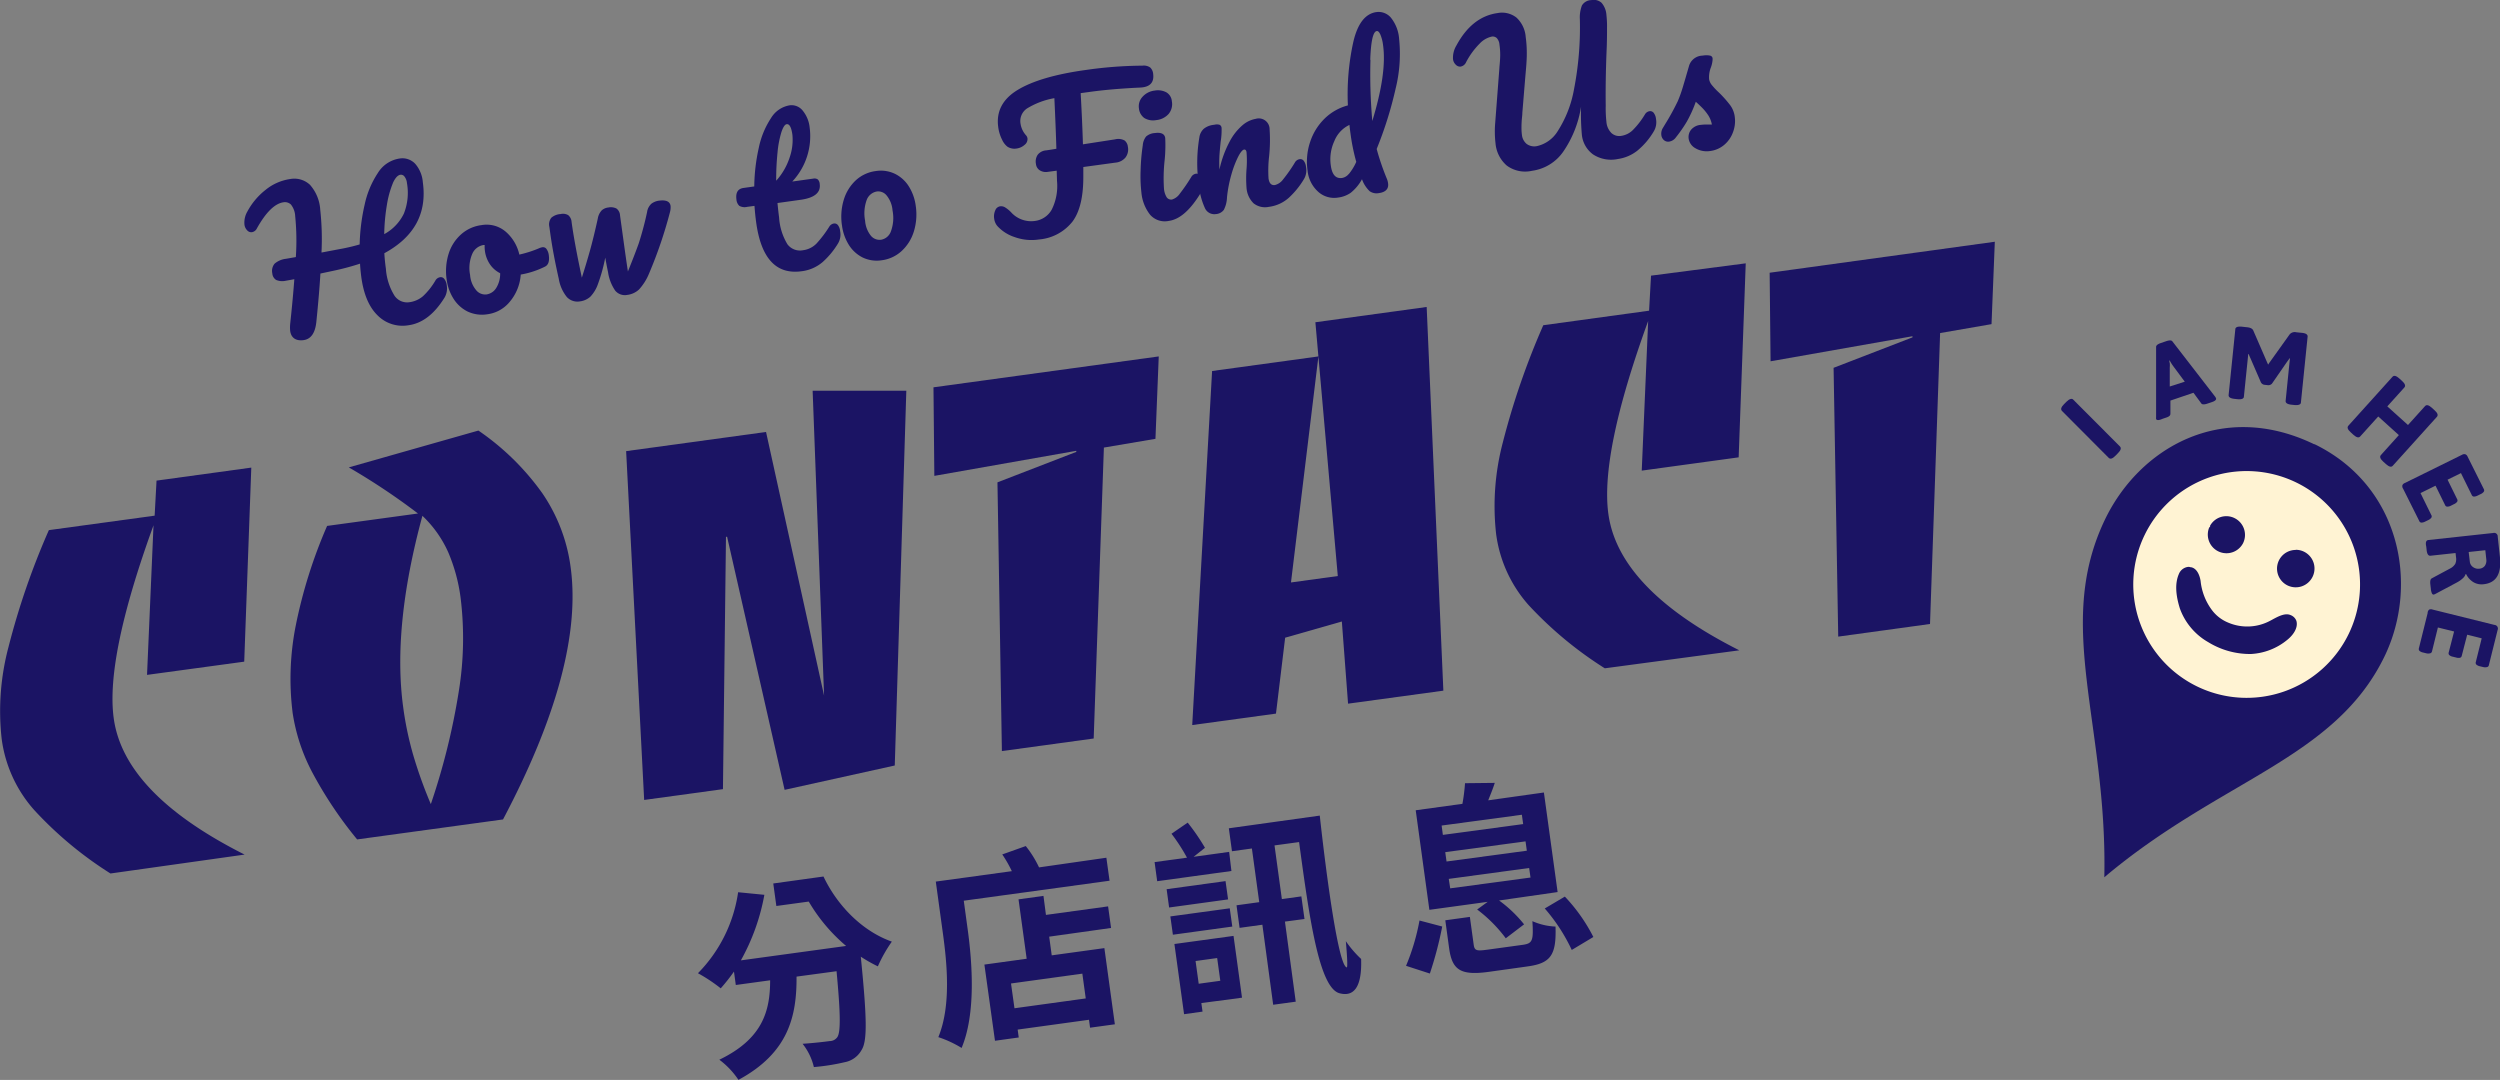 <svg id="圖層_1" data-name="圖層 1" xmlns="http://www.w3.org/2000/svg" viewBox="0 0 463 200"><rect x="0" y="0" width="463" height="200" fill="#808080" stroke="none"/><defs><style>.cls-1{fill:#fff3d3;}.cls-2{fill:#1b1464;}</style></defs><title>分店訊息_標題</title><circle class="cls-1" cx="415.16" cy="107.82" r="25.71"/><path class="cls-2" d="M638.31,636.52c-17.16-8.31-32.57.73-38.9,14.18-9.22,19.57.59,37.68,0,66,21.47-18.11,42.66-21.86,51.89-40.9,6.47-13.37,2.89-31.62-13-39.33m-3.42,7.08a21,21,0,1,1-28,9.75,21,21,0,0,1,28-9.75" transform="translate(-209.69 -554.23)"/><g id="a"><path class="cls-2" d="M638.9,661.5a4.46,4.46,0,1,1-8-3.89h0a4.46,4.46,0,1,1,8,3.89h0" transform="translate(-209.69 -554.23)"/><path class="cls-1" d="M634.87,665a5.46,5.46,0,1,1,4.93-3.08h0A5.48,5.48,0,0,1,634.87,665Zm0-8.92a3.46,3.46,0,0,0-1.51,6.58,3.47,3.47,0,0,0,4.62-1.61h0a3.47,3.47,0,0,0-3.11-5Z" transform="translate(-209.69 -554.23)"/></g><g id="a-2" data-name="a"><path class="cls-2" d="M626,655.24a4.46,4.46,0,0,1-8-3.89h0a4.45,4.45,0,0,1,8,3.88h0" transform="translate(-209.69 -554.23)"/><path class="cls-1" d="M622,658.75a5.35,5.35,0,0,1-2.37-.55,5.44,5.44,0,0,1-2.63-7.07h0l.09-.19v0l.08-.15a5.46,5.46,0,0,1,10,.74,5.44,5.44,0,0,1-.24,4.17h0a5.47,5.47,0,0,1-3.12,2.78A5.57,5.57,0,0,1,622,658.75Zm-3.17-6.82a3.46,3.46,0,0,0,6.29,2.87h0a3.47,3.47,0,0,0-1.6-4.62,3.44,3.44,0,0,0-4.52,1.41v.17Z" transform="translate(-209.69 -554.23)"/></g><path class="cls-2" d="M634.33,667.24c-1.66-.71-3.32.37-4.75,1.12a8,8,0,0,1-6.94.22,6,6,0,0,1-2.57-2.09,9.87,9.87,0,0,1-1.82-4.79c-.24-1.43-1-3-2.5-3.37a2.9,2.9,0,0,0-3.44,1.81c-1,2.25-.55,4.81.15,7.07a12.77,12.77,0,0,0,5.69,6.8,15.66,15.66,0,0,0,8.5,2.34,12.53,12.53,0,0,0,7.26-2.82c1.34-1.07,2.57-2.81,2-4.6a2.82,2.82,0,0,0-1.62-1.69" transform="translate(-209.69 -554.23)"/><path class="cls-1" d="M626.13,677.36a17.08,17.08,0,0,1-8.49-2.48,13.83,13.83,0,0,1-6.14-7.37c-1-3.14-1-5.68-.11-7.76a3.88,3.88,0,0,1,4.63-2.39c1.68.41,2.85,1.93,3.21,4.18a9,9,0,0,0,1.64,4.35,5,5,0,0,0,2.07,1.73l.16.07a7,7,0,0,0,6-.23l.39-.21c1.45-.79,3.25-1.76,5.18-.93l-.37.85.38-.85a3.86,3.86,0,0,1,2.18,2.31c.56,1.92-.33,4-2.38,5.68a13.65,13.65,0,0,1-7.86,3ZM615,659.21a2.11,2.11,0,0,0-1.78,1.32c-.71,1.64-.65,3.72.18,6.38a11.77,11.77,0,0,0,5.26,6.25,14.75,14.75,0,0,0,7.93,2.19,11.53,11.53,0,0,0,6.69-2.61c1.07-.85,2.08-2.23,1.7-3.53a1.83,1.83,0,0,0-1.06-1.06h0c-1-.45-2.26.21-3.43.85l-.45.24a9,9,0,0,1-7.8.25,7.1,7.1,0,0,1-3-2.41,10.85,10.85,0,0,1-2-5.27c-.1-.64-.49-2.24-1.72-2.52l-.1,0A1.52,1.52,0,0,0,615,659.21Z" transform="translate(-209.69 -554.23)"/><path class="cls-2" d="M600.2,639l-8.62-8.65q-.45-.45.36-1.26l.47-.47c.55-.54,1-.66,1.26-.36l8.63,8.65c.29.3.17.72-.37,1.25l-.47.48Q600.65,639.48,600.2,639Z" transform="translate(-209.69 -554.23)"/><path class="cls-2" d="M609,631.83a1.47,1.47,0,0,1,0-.35l0-13c0-.29.31-.53.9-.73l.94-.32c.6-.21,1-.2,1.16,0l7.93,10.26a1.38,1.38,0,0,1,.17.31c.08.26-.17.5-.77.7l-.8.27c-.59.21-1,.19-1.14,0l-1.47-2-4.27,1.45,0,2.45c0,.29-.23.51-.7.67l-.72.24C609.52,632.1,609.11,632.1,609,631.83Zm5.31-6.91-2.13-2.87a8.4,8.4,0,0,1-.66-1.06l-.07,0c0,.07,0,.24.08.5a3.9,3.9,0,0,1,0,.75l0,3.57Z" transform="translate(-209.69 -554.23)"/><path class="cls-2" d="M628.39,625l-1.91-4.41c-.14-.3-.25-.56-.34-.79h-.08l-.09.94-.71,6.93c0,.4-.44.57-1.2.49l-.55-.06q-1.14-.12-1.08-.72l1.24-12.16c0-.4.44-.56,1.2-.49l1,.11c.6.06,1,.27,1.14.63l2.58,5.94.16.35.2-.31,3.78-5.29a1.24,1.24,0,0,1,1.25-.39l1,.1c.76.07,1.12.32,1.08.72l-1.24,12.16c0,.4-.45.56-1.2.49l-.56-.06c-.75-.08-1.11-.32-1.07-.72l.7-6.94.1-.93-.07,0c-.14.2-.3.43-.5.69l-2.76,4a.91.91,0,0,1-.8.28l-.55-.06A.87.87,0,0,1,628.39,625Z" transform="translate(-209.69 -554.23)"/><path class="cls-2" d="M644.6,633.08l8.18-9.07c.27-.31.69-.2,1.26.31l.5.45c.56.51.71.91.44,1.22l-3.16,3.5,3.83,3.45,3.16-3.5c.27-.31.69-.2,1.26.31l.49.45c.57.51.72.91.45,1.22l-8.18,9.07c-.27.31-.69.2-1.26-.31l-.5-.45c-.56-.51-.71-.91-.44-1.22l3.33-3.7-3.82-3.45-3.34,3.7c-.27.31-.69.2-1.26-.31l-.49-.45C644.48,633.79,644.33,633.39,644.6,633.08Z" transform="translate(-209.69 -554.23)"/><path class="cls-2" d="M654.61,644.11a.76.76,0,0,1,.44-.42l10.62-5.24a.8.8,0,0,1,.6-.09.79.79,0,0,1,.42.44l3,6a.47.47,0,0,1,0,.49,1.43,1.43,0,0,1-.59.45l-.53.26a1.6,1.6,0,0,1-.71.2.47.47,0,0,1-.4-.29l-2-4.06-2.48,1.22,1.77,3.6a.46.46,0,0,1,0,.49,1.41,1.41,0,0,1-.59.44l-.53.27a1.47,1.47,0,0,1-.71.19.45.45,0,0,1-.4-.29l-1.77-3.59-2.78,1.37,2,4.07a.45.45,0,0,1,0,.49,1.5,1.5,0,0,1-.59.45l-.53.26a1.64,1.64,0,0,1-.71.2.46.46,0,0,1-.4-.29l-3-6A.81.81,0,0,1,654.61,644.11Z" transform="translate(-209.69 -554.23)"/><path class="cls-2" d="M659.43,654.24l12-1.3a.66.66,0,0,1,.84.68l.4,3.7q.51,4.73-3,5.11a3,3,0,0,1-1.92-.39,3.56,3.56,0,0,1-1.34-1.5h-.08a1.82,1.82,0,0,1-.55.81,5,5,0,0,1-1.05.74l-4,2.13a1.19,1.19,0,0,1-.35.13c-.11,0-.22-.07-.31-.25a2.76,2.76,0,0,1-.19-.85l-.09-.77c-.07-.62,0-1,.28-1.15l3.54-1.9a2.31,2.31,0,0,0,.8-.79,2.17,2.17,0,0,0,.13-1.25l-.08-.74-4.63.5c-.41.05-.65-.31-.73-1.07l-.07-.64C658.86,654.69,659,654.29,659.43,654.24Zm7.67,4a1.37,1.37,0,0,0,.58,1,1.65,1.65,0,0,0,1.21.31,1.39,1.39,0,0,0,1-.54,1.74,1.74,0,0,0,.26-1.21l-.18-1.67-3.08.33Z" transform="translate(-209.69 -554.23)"/><path class="cls-2" d="M659.59,667.12a.81.81,0,0,1,.61,0l11.49,2.85a.67.67,0,0,1,.56.93l-1.62,6.5a.44.44,0,0,1-.32.37,1.49,1.49,0,0,1-.74,0l-.57-.14a1.44,1.44,0,0,1-.68-.31.47.47,0,0,1-.11-.48l1.09-4.39-2.69-.67-1,3.89a.49.49,0,0,1-.32.38,1.52,1.52,0,0,1-.74-.05l-.57-.14a1.44,1.44,0,0,1-.68-.31.47.47,0,0,1-.11-.48l1-3.89-3-.74-1.09,4.41a.47.47,0,0,1-.33.37,1.52,1.52,0,0,1-.74,0l-.57-.14a1.5,1.5,0,0,1-.67-.3.48.48,0,0,1-.12-.49l1.62-6.52A.8.8,0,0,1,659.59,667.12Z" transform="translate(-209.69 -554.23)"/><path class="cls-2" d="M230.15,716A69.58,69.58,0,0,1,216,704.22a24.63,24.63,0,0,1-6-13.15,46.26,46.26,0,0,1,1.26-17,138.45,138.45,0,0,1,7.48-21.66l19.59-2.68.35-6.49,17.55-2.41-1.31,35.94-18,2.45,1.2-27.7q-8.91,24.51-7.37,35.72,1.9,14,24.24,25.26Z" transform="translate(-209.69 -554.23)"/><path class="cls-2" d="M275.83,709.69a75.31,75.31,0,0,1-8.23-12.27,34.54,34.54,0,0,1-3.71-11.14,50.54,50.54,0,0,1,.55-16.08,90.86,90.86,0,0,1,5.83-18.57l16.83-2.3a123.43,123.43,0,0,0-12.81-8.54l24-6.82a47.29,47.29,0,0,1,11.82,11.58,31.53,31.53,0,0,1,5.26,13.72q2.5,18.27-12.52,46.72Zm13.65-6.54a125.74,125.74,0,0,0,5.16-20.77A61.32,61.32,0,0,0,295,665a31.77,31.77,0,0,0-2.31-8.52,21.22,21.22,0,0,0-4.77-6.72q-5.6,20.61-3.55,35.51A60.64,60.64,0,0,0,286.2,694,82.8,82.8,0,0,0,289.48,703.15Z" transform="translate(-209.69 -554.23)"/><path class="cls-2" d="M344.35,653.64l-.21,0-.56,46.74-14.59,2-3.34-64.6,25.91-3.55,10.75,48.83-2.12-56.46,17.35,0L375.4,696,355,700.51Z" transform="translate(-209.69 -554.23)"/><path class="cls-2" d="M394.42,643.56l14.6-5.64,0-.2-26.29,4.64-.16-16.4,41.72-5.72-.61,15.26-9.55,1.62L412.24,691l-17,2.33Z" transform="translate(-209.69 -554.23)"/><path class="cls-2" d="M434.17,622.94l19.69-2.7-5.08,41.86,8.67-1.19-4.15-47,20.61-2.83L477,682.14l-17.65,2.41-1.15-15.22-10.5,3L446,686.39l-15.51,2.12Z" transform="translate(-209.69 -554.23)"/><path class="cls-2" d="M506.9,678a70.24,70.24,0,0,1-14.13-11.73,24.66,24.66,0,0,1-6-13.16,46.27,46.27,0,0,1,1.26-17,139.42,139.42,0,0,1,7.48-21.65l19.59-2.69.36-6.49L533,603l-1.31,35.93-17.95,2.46,1.19-27.71q-8.91,24.51-7.37,35.73,1.92,14,24.25,25.26Z" transform="translate(-209.69 -554.23)"/><path class="cls-2" d="M549.27,622.35l14.61-5.64,0-.21-26.28,4.64-.17-16.4L579.13,599l-.61,15.26L569,615.91l-1.87,53.88-17,2.34Z" transform="translate(-209.69 -554.23)"/><path class="cls-2" d="M292,605.93a2.19,2.19,0,0,1,.42,1.1,3.39,3.39,0,0,1-.36,2.25c-1.91,3.11-4.15,4.84-6.74,5.19a6.5,6.5,0,0,1-5.73-1.86q-2.37-2.33-3-7.17c-.1-.79-.18-1.58-.22-2.38a46.63,46.63,0,0,1-4.9,1.31l-2.44.52c-.14,2.42-.39,5.39-.75,8.93-.21,2.08-1,3.21-2.36,3.4s-2.31-.37-2.49-1.71a6.59,6.59,0,0,1,0-1.27c.35-3.28.6-6,.77-8.3l-1.66.3a2.89,2.89,0,0,1-1.72-.17,1.59,1.59,0,0,1-.7-1.23,2.09,2.09,0,0,1,.43-1.78,3.89,3.89,0,0,1,2.1-.9l1.83-.32a46.07,46.07,0,0,0-.12-7.58,3.73,3.73,0,0,0-.79-2.15,1.61,1.61,0,0,0-1.37-.42q-2.41.34-4.92,4.81a1.25,1.25,0,0,1-.92.73,1,1,0,0,1-.89-.34,1.8,1.8,0,0,1-.51-1.09,4.07,4.07,0,0,1,.55-2.41,12.8,12.8,0,0,1,3.37-4,9.31,9.31,0,0,1,4.53-2,4.24,4.24,0,0,1,3.69,1.07,7.67,7.67,0,0,1,1.9,4.63,49.85,49.85,0,0,1,.23,7.91l3.38-.64a34.84,34.84,0,0,0,3.69-.86,36.53,36.53,0,0,1,.93-7.4,17.06,17.06,0,0,1,2.45-5.85,5.71,5.71,0,0,1,4-2.66,3.25,3.25,0,0,1,2.93,1A5.92,5.92,0,0,1,288,588q1.19,8.6-7.13,13.13c.05.93.15,1.9.29,2.89a10.81,10.81,0,0,0,1.61,5,2.82,2.82,0,0,0,2.74,1.18,4.85,4.85,0,0,0,2.5-1.1,12.73,12.73,0,0,0,2.32-2.92,1.23,1.23,0,0,1,.86-.61A.8.8,0,0,1,292,605.93Zm-9.57-17.73a18,18,0,0,0-1.09,4,35.72,35.72,0,0,0-.49,5.39,8.51,8.51,0,0,0,3.64-3.81,10.37,10.37,0,0,0,.57-5.63,2.36,2.36,0,0,0-.45-1.21.82.82,0,0,0-.75-.35C283.34,586.67,282.86,587.2,282.42,588.2Z" transform="translate(-209.69 -554.23)"/><path class="cls-2" d="M310.93,600.39a2.43,2.43,0,0,1,.4,1.11c.15,1.11-.09,1.82-.73,2.12a16.19,16.19,0,0,1-4.47,1.46,8.7,8.7,0,0,1-2,5,6.43,6.43,0,0,1-4.16,2.35,6.26,6.26,0,0,1-3.69-.51,6.51,6.51,0,0,1-2.6-2.37,8.65,8.65,0,0,1-1.26-3.5,10.71,10.71,0,0,1,.36-4.83,8,8,0,0,1,2.33-3.61,7,7,0,0,1,3.76-1.69,5.43,5.43,0,0,1,4.49,1.23,7.86,7.86,0,0,1,2.51,4.23,21.29,21.29,0,0,0,3.79-1.23,2.26,2.26,0,0,1,.47-.13A.78.78,0,0,1,310.93,600.39Zm-9.35,7.19a5,5,0,0,0,.74-2.75,4.91,4.91,0,0,1-1.91-1.68,5.71,5.71,0,0,1-.91-2.42,6.07,6.07,0,0,1-.05-1.13l-.18,0a2.76,2.76,0,0,0-2.12,1.65,6.66,6.66,0,0,0-.4,3.89A4.91,4.91,0,0,0,297.9,608a2.16,2.16,0,0,0,1.88.76A2.54,2.54,0,0,0,301.58,607.58Z" transform="translate(-209.69 -554.23)"/><path class="cls-2" d="M333.88,592.37a3.41,3.41,0,0,1-.12,1.18,81.19,81.19,0,0,1-3.85,11.3,10,10,0,0,1-1.88,3,3.89,3.89,0,0,1-2.19,1,2.32,2.32,0,0,1-2.21-.79,8.13,8.13,0,0,1-1.33-3.42c-.13-.6-.3-1.49-.52-2.69a31.08,31.08,0,0,1-1.33,4.83,6.48,6.48,0,0,1-1.43,2.4,3.54,3.54,0,0,1-1.95.87,2.67,2.67,0,0,1-2.39-.8,7.22,7.22,0,0,1-1.5-3.36q-1.08-4.8-1.58-8.44l-.17-1.21a2,2,0,0,1,.37-1.69,2.94,2.94,0,0,1,1.74-.68,1.89,1.89,0,0,1,1.39.21,1.81,1.81,0,0,1,.62,1.28c.36,2.65,1,6.09,1.9,10.29q.82-2.58,1.48-4.93t1.47-6a2.88,2.88,0,0,1,.73-1.53,2.17,2.17,0,0,1,1.21-.53,2.32,2.32,0,0,1,1.52.19,1.66,1.66,0,0,1,.66,1.27l.74,5.38q.48,3.47.72,5,1.22-3,2-5.18a58.5,58.5,0,0,0,1.55-5.82,2.57,2.57,0,0,1,.81-1.55,3,3,0,0,1,1.51-.57C333.08,591.24,333.77,591.56,333.88,592.37Z" transform="translate(-209.69 -554.23)"/><path class="cls-2" d="M364.87,595.92a2.1,2.1,0,0,1,.41,1.1,3.22,3.22,0,0,1-.36,2.25,15.06,15.06,0,0,1-2.84,3.46,7.3,7.3,0,0,1-3.9,1.73q-7.06,1-8.44-9c-.14-1-.24-2-.32-3.1l-1.35.18a2,2,0,0,1-1.46-.19,1.78,1.78,0,0,1-.53-1.16c-.17-1.29.26-2,1.3-2.15l2-.28a34.42,34.42,0,0,1,.85-7.21,15.72,15.72,0,0,1,2.24-5.43,5,5,0,0,1,3.43-2.38,2.64,2.64,0,0,1,2.47,1,5.88,5.88,0,0,1,1.27,3.11,12.27,12.27,0,0,1-3.22,10l3.88-.54a1.1,1.1,0,0,1,.83.14,1.26,1.26,0,0,1,.37.86q.33,2.4-3.59,2.93l-4.23.59c.11,1.16.22,2.06.3,2.71a10.85,10.85,0,0,0,1.55,4.94,2.9,2.9,0,0,0,2.89,1.09,4.23,4.23,0,0,0,2.51-1.26,21.65,21.65,0,0,0,2.33-3.08,1.22,1.22,0,0,1,.87-.61A.81.81,0,0,1,364.87,595.92Zm-10.46-17.23a18.42,18.42,0,0,0-.72,3.77,49.64,49.64,0,0,0-.25,5.24,11.92,11.92,0,0,0,2.52-4.39,9.8,9.8,0,0,0,.48-4.14c-.19-1.37-.54-2-1.05-1.94C355.05,577.27,354.72,577.76,354.41,578.69Z" transform="translate(-209.69 -554.23)"/><path class="cls-2" d="M369.38,601.88a6.41,6.41,0,0,1-2.54-2.39,8.92,8.92,0,0,1-1.21-3.47,10.72,10.72,0,0,1,.34-4.83,8.12,8.12,0,0,1,2.24-3.59,6.74,6.74,0,0,1,3.66-1.69,6,6,0,0,1,3.64.55,6.34,6.34,0,0,1,2.55,2.38,8.93,8.93,0,0,1,1.22,3.47,10.74,10.74,0,0,1-.36,4.84,8.19,8.19,0,0,1-2.28,3.6,6.7,6.7,0,0,1-3.64,1.68A6,6,0,0,1,369.38,601.88Zm5.31-4.81a7.18,7.18,0,0,0,.3-3.85,5,5,0,0,0-1.09-2.78,2,2,0,0,0-1.8-.75,2.46,2.46,0,0,0-1.89,1.55,7.26,7.26,0,0,0-.3,3.88,5,5,0,0,0,1.1,2.81,2.1,2.1,0,0,0,1.86.7A2.36,2.36,0,0,0,374.69,597.07Z" transform="translate(-209.69 -554.23)"/><path class="cls-2" d="M422.72,566.74a1.85,1.85,0,0,1,.53,1.13c.22,1.59-.54,2.45-2.26,2.57l-1.23.06c-1.38.08-2.75.17-4.11.29s-2.78.27-4.26.48l-1.56.21q.29,5.19.42,9.48l5.94-.92a2.43,2.43,0,0,1,1.78.21,1.7,1.7,0,0,1,.6,1.15,2.48,2.48,0,0,1-.44,2,2.71,2.71,0,0,1-1.88.95l-5.93.81v1.53q.06,5.8-2,8.57a8.82,8.82,0,0,1-6.21,3.32,9.2,9.2,0,0,1-4.47-.43,7.48,7.48,0,0,1-3.25-2.07,2.63,2.63,0,0,1-.58-1.37,2.7,2.7,0,0,1,.2-1.51,1.15,1.15,0,0,1,.9-.76,1.42,1.42,0,0,1,.86.16,5.53,5.53,0,0,1,1.17.94,5,5,0,0,0,4.42,1.61,4.17,4.17,0,0,0,3.09-2.06,9.77,9.77,0,0,0,1-5.32l-.06-1.93-1.66.22a2.11,2.11,0,0,1-1.43-.26,1.56,1.56,0,0,1-.75-1.2,2.26,2.26,0,0,1,.33-1.72,2.17,2.17,0,0,1,1.55-.8c.65-.09,1.28-.19,1.9-.3q-.11-3.87-.37-9.37a14.42,14.42,0,0,0-5.1,1.93,2.8,2.8,0,0,0-1.17,2.78,4.13,4.13,0,0,0,1,2.15,1.05,1.05,0,0,1,.29.6,1.33,1.33,0,0,1-.54,1.19,2.8,2.8,0,0,1-1.49.68,2.41,2.41,0,0,1-1.68-.34,3.44,3.44,0,0,1-1-1.31,7.21,7.21,0,0,1-.71-2.34c-.39-2.86.8-5.15,3.56-6.84s7-2.94,12.65-3.72a76.16,76.16,0,0,1,10.49-.8A2.06,2.06,0,0,1,422.72,566.74Z" transform="translate(-209.69 -554.23)"/><path class="cls-2" d="M421.62,576.09a2.48,2.48,0,0,1-1-1.79,2.58,2.58,0,0,1,.67-2.15,3.58,3.58,0,0,1,2.27-1.15,3.36,3.36,0,0,1,2.16.34,2.12,2.12,0,0,1,1,1.66,2.83,2.83,0,0,1-.6,2.33,3.5,3.5,0,0,1-2.28,1.14A3.14,3.14,0,0,1,421.62,576.09ZM422.69,594a7.78,7.78,0,0,1-1.61-4.09,26.77,26.77,0,0,1-.15-4.06,37.78,37.78,0,0,1,.4-4.7,3,3,0,0,1,.62-1.64,2.69,2.69,0,0,1,1.61-.64c1.18-.16,1.82.15,1.93.93a27.7,27.7,0,0,1-.11,4.12,30.1,30.1,0,0,0-.12,5.28,3.67,3.67,0,0,0,.49,1.55,1,1,0,0,0,1,.43,2.7,2.7,0,0,0,1.44-1.08,32.43,32.43,0,0,0,2.12-3.09,1.22,1.22,0,0,1,.87-.61.81.81,0,0,1,.76.32,2.1,2.1,0,0,1,.42,1.11,3.2,3.2,0,0,1-.36,2.24c-1.91,3.11-3.85,4.8-5.84,5.07A3.61,3.61,0,0,1,422.69,594Z" transform="translate(-209.69 -554.23)"/><path class="cls-2" d="M432.85,592.79a13.51,13.51,0,0,1-1.15-4.36,28.71,28.71,0,0,1,.11-8.74,2.65,2.65,0,0,1,.82-1.61,3.54,3.54,0,0,1,1.93-.74,1.88,1.88,0,0,1,1,0,.71.71,0,0,1,.37.62,13.33,13.33,0,0,1-.18,2.56c-.1,1-.17,1.79-.22,2.51a25.38,25.38,0,0,0,0,2.61,19.86,19.86,0,0,1,1.9-5.21,10.18,10.18,0,0,1,2.42-3.05,5.14,5.14,0,0,1,2.4-1.14,2,2,0,0,1,2.57,1.94,29,29,0,0,1-.09,5,23.27,23.27,0,0,0-.11,4.07c.12.93.52,1.34,1.19,1.25a2.73,2.73,0,0,0,1.53-1.07,28.46,28.46,0,0,0,2.17-3.11,1.2,1.2,0,0,1,.87-.61.79.79,0,0,1,.77.31,2.17,2.17,0,0,1,.41,1.11,3.19,3.19,0,0,1-.36,2.24,15.48,15.48,0,0,1-2.79,3.46,6.81,6.81,0,0,1-3.74,1.71,3.41,3.41,0,0,1-2.81-.65,4.44,4.44,0,0,1-1.31-2.84,22.44,22.44,0,0,1,0-3.54,18.9,18.9,0,0,0,0-3.07c-.05-.37-.2-.54-.46-.51s-.67.49-1.1,1.34a18.41,18.41,0,0,0-1.25,3.3,23.82,23.82,0,0,0-.81,4.2,5.41,5.41,0,0,1-.59,2.33,2,2,0,0,1-1.49.78A1.9,1.9,0,0,1,432.85,592.79Z" transform="translate(-209.69 -554.23)"/><path class="cls-2" d="M466.5,587.25a3.23,3.23,0,0,1,.26.92c.15,1-.42,1.65-1.69,1.82a2.21,2.21,0,0,1-1.73-.36,5.7,5.7,0,0,1-1.36-2.07l-.05-.14a8.25,8.25,0,0,1-2.08,2.51,5.2,5.2,0,0,1-2.36.89,4.41,4.41,0,0,1-3.7-1.1,6.06,6.06,0,0,1-1.94-3.92,11.46,11.46,0,0,1,.48-5.29A10.72,10.72,0,0,1,455,576.2a9.67,9.67,0,0,1,4.32-2.45,45,45,0,0,1,1-11.74c.79-3.41,2.22-5.25,4.27-5.54a3,3,0,0,1,2.67,1,7.07,7.07,0,0,1,1.55,4,26.7,26.7,0,0,1-.65,9.17,71,71,0,0,1-3.51,11.18A45.69,45.69,0,0,0,466.5,587.25Zm-7-.8a9.59,9.59,0,0,0,1.37-2.24,38,38,0,0,1-1.06-5.18c-.1-.72-.17-1.28-.2-1.67a5.58,5.58,0,0,0-2.8,3,8,8,0,0,0-.65,4.54c.23,1.69.92,2.45,2.08,2.29A2.07,2.07,0,0,0,459.48,586.45Zm4-21.14a98.79,98.79,0,0,0,.34,11.33q2.71-8.85,2-14a7.47,7.47,0,0,0-.5-2c-.22-.47-.43-.68-.64-.66C464,560,463.58,561.81,463.46,565.31Z" transform="translate(-209.69 -554.23)"/><path class="cls-2" d="M488.74,584.89a6.14,6.14,0,0,1-2.08-4.11,19.12,19.12,0,0,1-.06-3.78l.78-10.21c0-.19.07-.71.12-1.57a12.78,12.78,0,0,0-.11-2.73,2,2,0,0,0-.5-1.21A1.1,1.1,0,0,0,486,561a4.37,4.37,0,0,0-2.29,1.32,14.09,14.09,0,0,0-2.5,3.43,1.37,1.37,0,0,1-1,.81,1.07,1.07,0,0,1-.91-.35,1.67,1.67,0,0,1-.51-1,4.37,4.37,0,0,1,.63-2.56q2.88-5.34,7.62-6a4.35,4.35,0,0,1,3.49.83,5.42,5.42,0,0,1,1.72,3.61,21.38,21.38,0,0,1,.2,3.29c0,1-.12,2.41-.28,4.17l-.54,6.54q0,.33-.09,1.14c-.05.55-.07,1.07-.07,1.55a9.51,9.51,0,0,0,.08,1.42,2.5,2.5,0,0,0,.87,1.68,2.38,2.38,0,0,0,1.86.42,6.09,6.09,0,0,0,3.91-2.8,21.16,21.16,0,0,0,3-7.7,59.93,59.93,0,0,0,1.09-13,6.2,6.2,0,0,1,.38-2.55,2.07,2.07,0,0,1,1.72-1,2.2,2.2,0,0,1,1.9.48,3.79,3.79,0,0,1,.92,2.28,18.82,18.82,0,0,1,.11,2.49c0,1,0,2.49-.09,4.36q-.21,5.43-.15,9.94a22.47,22.47,0,0,0,.13,3,3.25,3.25,0,0,0,.94,2.08,2.15,2.15,0,0,0,1.82.51,3.87,3.87,0,0,0,2.13-1.07,15.22,15.22,0,0,0,2.23-2.88,1.21,1.21,0,0,1,.87-.62.82.82,0,0,1,.77.32,2.19,2.19,0,0,1,.42,1.11,3.3,3.3,0,0,1-.37,2.24,13.42,13.42,0,0,1-3.13,3.68,7.53,7.53,0,0,1-3.57,1.51,6.1,6.1,0,0,1-4.61-.87,5.15,5.15,0,0,1-2.05-3.62,44.72,44.72,0,0,1-.15-5.2,20.13,20.13,0,0,1-3.32,8.36,8.4,8.4,0,0,1-5.75,3.51A5.73,5.73,0,0,1,488.74,584.89Z" transform="translate(-209.69 -554.23)"/><path class="cls-2" d="M523.64,581.66a2.43,2.43,0,0,1-1.21-1.74,2.16,2.16,0,0,1,.44-1.65,2.63,2.63,0,0,1,1.85-.92,8.27,8.27,0,0,1,1.07-.06h.94a4.74,4.74,0,0,0-.63-1.64,9.39,9.39,0,0,0-1.13-1.42c-.44-.44-.85-.83-1.22-1.15a23.17,23.17,0,0,1-1.67,3.69,25.11,25.11,0,0,1-2,2.88,1.87,1.87,0,0,1-1.23.8,1.17,1.17,0,0,1-1-.27,1.45,1.45,0,0,1-.48-.94,2,2,0,0,1,.31-1.35l.37-.62a45,45,0,0,0,2.35-4.27,23.9,23.9,0,0,0,.93-2.57c.3-1,.69-2.32,1.17-4a2.67,2.67,0,0,1,2.52-1.9,3.67,3.67,0,0,1,1.38,0,.58.58,0,0,1,.46.5,2.64,2.64,0,0,1-.05.68,5,5,0,0,1-.26,1,5,5,0,0,0-.33,2.2,2.31,2.31,0,0,0,.52,1.09,13.35,13.35,0,0,0,1.34,1.41,22,22,0,0,1,2,2.25,4.5,4.5,0,0,1,.88,2.15,5.78,5.78,0,0,1-.3,2.85,5.49,5.49,0,0,1-1.6,2.36,5,5,0,0,1-2.66,1.18A4.12,4.12,0,0,1,523.64,581.66Z" transform="translate(-209.69 -554.23)"/><path class="cls-2" d="M362.2,716.56c2.49,5.26,7.06,10.07,12.66,12.06a26.21,26.21,0,0,0-2.59,4.58,27.49,27.49,0,0,1-3.16-1.79c1.11,11.16,1.25,15.55.15,17.27a4.52,4.52,0,0,1-3.18,2.28,38.44,38.44,0,0,1-5.66.89,11,11,0,0,0-2.09-4.31c2.09-.14,4.05-.37,5-.5a1.73,1.73,0,0,0,1.43-.73c.64-.93.6-4.34-.14-12.21l-7.41,1c.05,7.36-1.51,14.13-10.76,19.12a15.06,15.06,0,0,0-3.54-3.73c8.13-3.92,9.4-9.15,9.41-14.71l-6.36.87-.34-2.48a34.44,34.44,0,0,1-2.45,3.1,30,30,0,0,0-4.22-2.8,26.81,26.81,0,0,0,7.44-15l4.86.48a39.1,39.1,0,0,1-4.35,12.14l19.49-2.67a31.89,31.89,0,0,1-6.92-8.22l-6,.82-.57-4.17Z" transform="translate(-209.69 -554.23)"/><path class="cls-2" d="M414.59,713.08l.59,4.26-27,3.7.72,5.27c.84,6.1,1.57,15.58-1.12,22a20.3,20.3,0,0,0-4.31-2c2.42-5.86,1.59-13.83.83-19.33l-1.3-9.48,14.08-1.93a22.56,22.56,0,0,0-1.77-3.1l4.35-1.55a19.63,19.63,0,0,1,2.46,3.95ZM403.4,723.67l11.51-1.58.55,4L404,727.7l.47,3.46,9.75-1.34,1.94,14.11-4.59.63-.2-1.47-13.21,1.82.2,1.46-4.4.61L392,732.87l7.83-1.08-1.51-11,4.62-.64Zm6.74,10.88-13.21,1.82.64,4.59,13.2-1.82Z" transform="translate(-209.69 -554.23)"/><path class="cls-2" d="M437.75,715.54,424,717.43l-.48-3.54,6-.82a34,34,0,0,0-2.87-4.43l3-2.06a39,39,0,0,1,3.2,4.66l-2.1,1.67,6.58-.91Zm-11.54,6.76-.46-3.39,10.91-1.5.47,3.39Zm.23,1.65,11-1.5.47,3.38-11,1.51ZM439.71,739l-7.53,1,.22,1.58-3.42.48-1.79-13,10.95-1.5Zm-8.6-6.79.58,4.21,4-.55-.58-4.21Zm23-26.93c1.37,12.43,3.52,27.85,5,28.11.2.05.05-2.42-.17-4.85a20.22,20.22,0,0,0,2.83,3.29c.19,5.58-1.57,7-4,6.35-3.78-1-5.6-14-7.49-28l-4.55.62,1.36,9.94,3.61-.5.58,4.18-3.62.49,2,14.83-4.18.57-2-14.82-4.22.58-.57-4.18,4.21-.58-1.36-9.94-3.69.51-.58-4.25Z" transform="translate(-209.69 -554.23)"/><path class="cls-2" d="M470.09,733.1a40.72,40.72,0,0,0,2.49-8.39l4.21,1.11a68.77,68.77,0,0,1-2.29,8.71Zm15.12-11.85-10.8,1.48-2.53-18.44,8.65-1.19a33.48,33.48,0,0,0,.48-3.82l5.51-.06c-.37,1.2-.84,2.26-1.21,3.23L495.62,701l2.54,18.44L487.32,721a23.8,23.8,0,0,1,4.63,4.42L488.56,728a26.31,26.31,0,0,0-5.3-5.33Zm-8.3-12.4,14.87-2-.24-1.73-14.86,2Zm.68,4.93,14.87-2-.24-1.73-14.87,2Zm14.12,15.43c1.81-.25,2-.78,1.78-4.38a11.79,11.79,0,0,0,4.28,1c.19,5.34-.95,6.8-5.16,7.38l-7.15,1c-5.27.73-6.83-.32-7.39-4.35l-.71-5.19,4.55-.63.71,5.16c.16,1.12.55,1.19,2.69.89Zm-13.44-10.46,14.87-2-.25-1.77L478,717Zm21.23,1.53a31.69,31.69,0,0,1,5.28,7.48l-4,2.4a32.84,32.84,0,0,0-5-7.68Z" transform="translate(-209.69 -554.23)"/></svg>